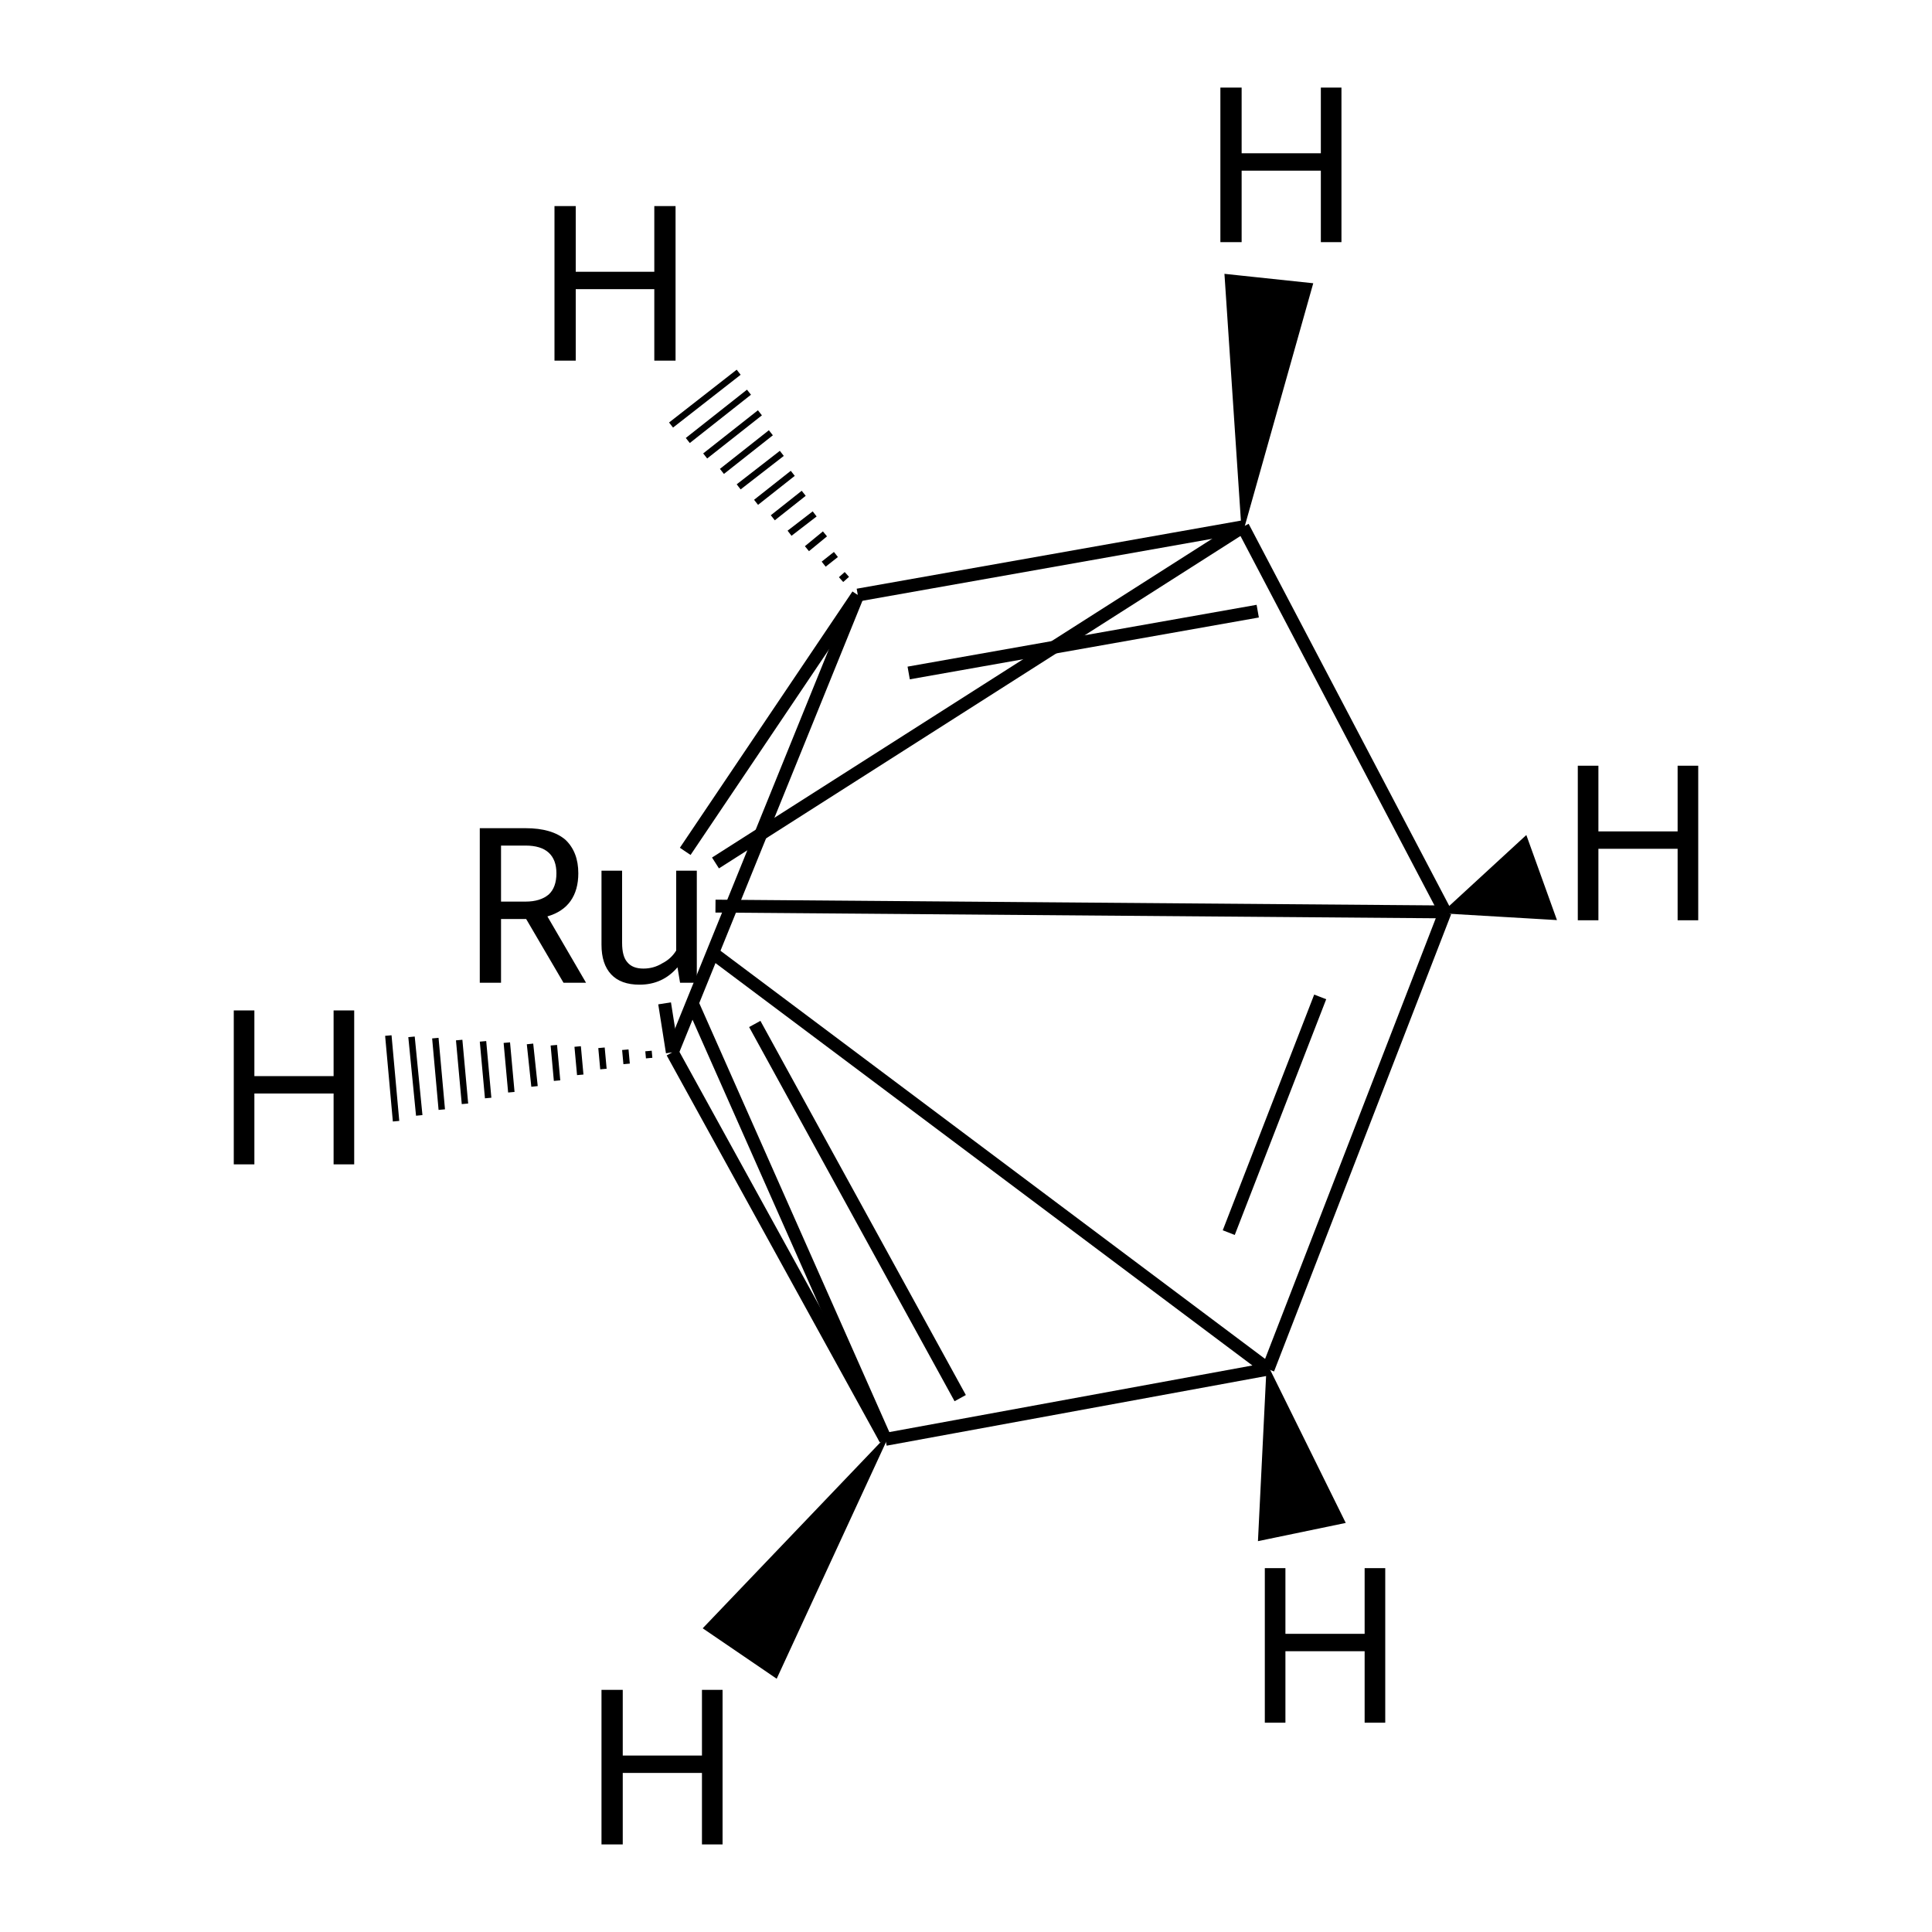 <?xml version='1.0' encoding='iso-8859-1'?>
<svg version='1.1' baseProfile='full'
              xmlns='http://www.w3.org/2000/svg'
                      xmlns:rdkit='http://www.rdkit.org/xml'
                      xmlns:xlink='http://www.w3.org/1999/xlink'
                  xml:space='preserve'
width='300px' height='300px' viewBox='0 0 300 300'>
<!-- END OF HEADER -->
<rect style='opacity:1.0;fill:#FFFFFF;stroke:none' width='300.0' height='300.0' x='0.0' y='0.0'> </rect>
<path class='bond-0 atom-1 atom-2' d='M 104.4,163.4 L 137.5,223.5' style='fill:none;fill-rule:evenodd;stroke:#000000;stroke-width:2.0px;stroke-linecap:butt;stroke-linejoin:miter;stroke-opacity:1' />
<path class='bond-0 atom-1 atom-2' d='M 117.2,159.0 L 149.1,217.1' style='fill:none;fill-rule:evenodd;stroke:#000000;stroke-width:2.0px;stroke-linecap:butt;stroke-linejoin:miter;stroke-opacity:1' />
<path class='bond-1 atom-1 atom-6' d='M 104.4,163.4 L 133.2,92.4' style='fill:none;fill-rule:evenodd;stroke:#000000;stroke-width:2.0px;stroke-linecap:butt;stroke-linejoin:miter;stroke-opacity:1' />
<path class='bond-2 atom-2 atom-3' d='M 137.5,223.5 L 196.9,212.6' style='fill:none;fill-rule:evenodd;stroke:#000000;stroke-width:2.0px;stroke-linecap:butt;stroke-linejoin:miter;stroke-opacity:1' />
<path class='bond-3 atom-3 atom-4' d='M 196.9,212.6 L 224.4,141.6' style='fill:none;fill-rule:evenodd;stroke:#000000;stroke-width:2.0px;stroke-linecap:butt;stroke-linejoin:miter;stroke-opacity:1' />
<path class='bond-3 atom-3 atom-4' d='M 190.8,191.4 L 205.0,154.8' style='fill:none;fill-rule:evenodd;stroke:#000000;stroke-width:2.0px;stroke-linecap:butt;stroke-linejoin:miter;stroke-opacity:1' />
<path class='bond-4 atom-4 atom-5' d='M 224.4,141.6 L 193.0,81.8' style='fill:none;fill-rule:evenodd;stroke:#000000;stroke-width:2.0px;stroke-linecap:butt;stroke-linejoin:miter;stroke-opacity:1' />
<path class='bond-5 atom-5 atom-6' d='M 193.0,81.8 L 133.2,92.4' style='fill:none;fill-rule:evenodd;stroke:#000000;stroke-width:2.0px;stroke-linecap:butt;stroke-linejoin:miter;stroke-opacity:1' />
<path class='bond-5 atom-5 atom-6' d='M 195.3,94.9 L 141.1,104.5' style='fill:none;fill-rule:evenodd;stroke:#000000;stroke-width:2.0px;stroke-linecap:butt;stroke-linejoin:miter;stroke-opacity:1' />
<path class='bond-6 atom-1 atom-7' d='M 100.8,164.3 L 100.7,163.2' style='fill:none;fill-rule:evenodd;stroke:#000000;stroke-width:1.0px;stroke-linecap:butt;stroke-linejoin:miter;stroke-opacity:1' />
<path class='bond-6 atom-1 atom-7' d='M 97.3,165.2 L 97.1,163.0' style='fill:none;fill-rule:evenodd;stroke:#000000;stroke-width:1.0px;stroke-linecap:butt;stroke-linejoin:miter;stroke-opacity:1' />
<path class='bond-6 atom-1 atom-7' d='M 93.7,166.0 L 93.4,162.7' style='fill:none;fill-rule:evenodd;stroke:#000000;stroke-width:1.0px;stroke-linecap:butt;stroke-linejoin:miter;stroke-opacity:1' />
<path class='bond-6 atom-1 atom-7' d='M 90.1,166.9 L 89.7,162.5' style='fill:none;fill-rule:evenodd;stroke:#000000;stroke-width:1.0px;stroke-linecap:butt;stroke-linejoin:miter;stroke-opacity:1' />
<path class='bond-6 atom-1 atom-7' d='M 86.5,167.8 L 86.0,162.3' style='fill:none;fill-rule:evenodd;stroke:#000000;stroke-width:1.0px;stroke-linecap:butt;stroke-linejoin:miter;stroke-opacity:1' />
<path class='bond-6 atom-1 atom-7' d='M 83.0,168.7 L 82.3,162.1' style='fill:none;fill-rule:evenodd;stroke:#000000;stroke-width:1.0px;stroke-linecap:butt;stroke-linejoin:miter;stroke-opacity:1' />
<path class='bond-6 atom-1 atom-7' d='M 79.4,169.6 L 78.7,161.9' style='fill:none;fill-rule:evenodd;stroke:#000000;stroke-width:1.0px;stroke-linecap:butt;stroke-linejoin:miter;stroke-opacity:1' />
<path class='bond-6 atom-1 atom-7' d='M 75.8,170.5 L 75.0,161.7' style='fill:none;fill-rule:evenodd;stroke:#000000;stroke-width:1.0px;stroke-linecap:butt;stroke-linejoin:miter;stroke-opacity:1' />
<path class='bond-6 atom-1 atom-7' d='M 72.2,171.4 L 71.3,161.5' style='fill:none;fill-rule:evenodd;stroke:#000000;stroke-width:1.0px;stroke-linecap:butt;stroke-linejoin:miter;stroke-opacity:1' />
<path class='bond-6 atom-1 atom-7' d='M 68.6,172.3 L 67.6,161.2' style='fill:none;fill-rule:evenodd;stroke:#000000;stroke-width:1.0px;stroke-linecap:butt;stroke-linejoin:miter;stroke-opacity:1' />
<path class='bond-6 atom-1 atom-7' d='M 65.1,173.2 L 63.9,161.0' style='fill:none;fill-rule:evenodd;stroke:#000000;stroke-width:1.0px;stroke-linecap:butt;stroke-linejoin:miter;stroke-opacity:1' />
<path class='bond-6 atom-1 atom-7' d='M 61.5,174.1 L 60.3,160.8' style='fill:none;fill-rule:evenodd;stroke:#000000;stroke-width:1.0px;stroke-linecap:butt;stroke-linejoin:miter;stroke-opacity:1' />
<path class='bond-7 atom-2 atom-8' d='M 137.5,223.5 L 120.5,260.3 L 109.5,252.8 Z' style='fill:#000000;fill-rule:evenodd;fill-opacity:1;stroke:#000000;stroke-width:0.5px;stroke-linecap:butt;stroke-linejoin:miter;stroke-opacity:1;' />
<path class='bond-8 atom-3 atom-9' d='M 196.9,212.6 L 208.6,236.3 L 195.6,239.0 Z' style='fill:#000000;fill-rule:evenodd;fill-opacity:1;stroke:#000000;stroke-width:0.5px;stroke-linecap:butt;stroke-linejoin:miter;stroke-opacity:1;' />
<path class='bond-9 atom-4 atom-10' d='M 224.4,141.6 L 236.9,130.1 L 241.4,142.6 Z' style='fill:#000000;fill-rule:evenodd;fill-opacity:1;stroke:#000000;stroke-width:0.5px;stroke-linecap:butt;stroke-linejoin:miter;stroke-opacity:1;' />
<path class='bond-10 atom-5 atom-11' d='M 193.0,81.8 L 190.4,42.8 L 203.6,44.2 Z' style='fill:#000000;fill-rule:evenodd;fill-opacity:1;stroke:#000000;stroke-width:0.5px;stroke-linecap:butt;stroke-linejoin:miter;stroke-opacity:1;' />
<path class='bond-11 atom-6 atom-12' d='M 130.6,90.0 L 131.5,89.2' style='fill:none;fill-rule:evenodd;stroke:#000000;stroke-width:1.0px;stroke-linecap:butt;stroke-linejoin:miter;stroke-opacity:1' />
<path class='bond-11 atom-6 atom-12' d='M 127.9,87.6 L 129.8,86.1' style='fill:none;fill-rule:evenodd;stroke:#000000;stroke-width:1.0px;stroke-linecap:butt;stroke-linejoin:miter;stroke-opacity:1' />
<path class='bond-11 atom-6 atom-12' d='M 125.3,85.2 L 128.1,82.9' style='fill:none;fill-rule:evenodd;stroke:#000000;stroke-width:1.0px;stroke-linecap:butt;stroke-linejoin:miter;stroke-opacity:1' />
<path class='bond-11 atom-6 atom-12' d='M 122.6,82.8 L 126.5,79.8' style='fill:none;fill-rule:evenodd;stroke:#000000;stroke-width:1.0px;stroke-linecap:butt;stroke-linejoin:miter;stroke-opacity:1' />
<path class='bond-11 atom-6 atom-12' d='M 120.0,80.4 L 124.8,76.6' style='fill:none;fill-rule:evenodd;stroke:#000000;stroke-width:1.0px;stroke-linecap:butt;stroke-linejoin:miter;stroke-opacity:1' />
<path class='bond-11 atom-6 atom-12' d='M 117.4,78.0 L 123.1,73.5' style='fill:none;fill-rule:evenodd;stroke:#000000;stroke-width:1.0px;stroke-linecap:butt;stroke-linejoin:miter;stroke-opacity:1' />
<path class='bond-11 atom-6 atom-12' d='M 114.7,75.6 L 121.4,70.4' style='fill:none;fill-rule:evenodd;stroke:#000000;stroke-width:1.0px;stroke-linecap:butt;stroke-linejoin:miter;stroke-opacity:1' />
<path class='bond-11 atom-6 atom-12' d='M 112.1,73.2 L 119.7,67.2' style='fill:none;fill-rule:evenodd;stroke:#000000;stroke-width:1.0px;stroke-linecap:butt;stroke-linejoin:miter;stroke-opacity:1' />
<path class='bond-11 atom-6 atom-12' d='M 109.5,70.8 L 118.0,64.1' style='fill:none;fill-rule:evenodd;stroke:#000000;stroke-width:1.0px;stroke-linecap:butt;stroke-linejoin:miter;stroke-opacity:1' />
<path class='bond-11 atom-6 atom-12' d='M 106.8,68.4 L 116.3,60.9' style='fill:none;fill-rule:evenodd;stroke:#000000;stroke-width:1.0px;stroke-linecap:butt;stroke-linejoin:miter;stroke-opacity:1' />
<path class='bond-11 atom-6 atom-12' d='M 104.2,66.0 L 114.7,57.8' style='fill:none;fill-rule:evenodd;stroke:#000000;stroke-width:1.0px;stroke-linecap:butt;stroke-linejoin:miter;stroke-opacity:1' />
<path class='bond-12 atom-0 atom-1' d='M 103.2,155.8 L 104.4,163.4' style='fill:none;fill-rule:evenodd;stroke:#000000;stroke-width:2.0px;stroke-linecap:butt;stroke-linejoin:miter;stroke-opacity:1' />
<path class='bond-13 atom-0 atom-2' d='M 107.5,155.8 L 137.5,223.5' style='fill:none;fill-rule:evenodd;stroke:#000000;stroke-width:2.0px;stroke-linecap:butt;stroke-linejoin:miter;stroke-opacity:1' />
<path class='bond-14 atom-0 atom-3' d='M 111.1,148.3 L 196.9,212.6' style='fill:none;fill-rule:evenodd;stroke:#000000;stroke-width:2.0px;stroke-linecap:butt;stroke-linejoin:miter;stroke-opacity:1' />
<path class='bond-15 atom-0 atom-4' d='M 111.1,140.7 L 224.4,141.6' style='fill:none;fill-rule:evenodd;stroke:#000000;stroke-width:2.0px;stroke-linecap:butt;stroke-linejoin:miter;stroke-opacity:1' />
<path class='bond-16 atom-0 atom-5' d='M 111.1,134.0 L 193.0,81.8' style='fill:none;fill-rule:evenodd;stroke:#000000;stroke-width:2.0px;stroke-linecap:butt;stroke-linejoin:miter;stroke-opacity:1' />
<path class='bond-17 atom-0 atom-6' d='M 106.4,132.2 L 133.2,92.4' style='fill:none;fill-rule:evenodd;stroke:#000000;stroke-width:2.0px;stroke-linecap:butt;stroke-linejoin:miter;stroke-opacity:1' />
<path class='atom-0' d='M 87.5 152.6
L 81.7 142.7
L 81.6 142.7
L 77.8 142.7
L 77.8 152.6
L 74.5 152.6
L 74.5 128.6
L 81.6 128.6
Q 85.7 128.6, 87.8 130.4
Q 89.8 132.3, 89.8 135.6
Q 89.8 138.2, 88.6 139.9
Q 87.4 141.6, 85.0 142.3
L 91.0 152.6
L 87.5 152.6
M 77.8 140.0
L 81.6 140.0
Q 83.9 140.0, 85.2 138.9
Q 86.4 137.8, 86.4 135.6
Q 86.4 133.5, 85.2 132.4
Q 84.0 131.3, 81.6 131.3
L 77.8 131.3
L 77.8 140.0
' fill='#000000'/>
<path class='atom-0' d='M 108.2 135.2
L 108.2 152.6
L 105.6 152.6
L 105.2 150.2
Q 102.9 152.9, 99.3 152.9
Q 96.4 152.9, 94.9 151.3
Q 93.4 149.7, 93.4 146.7
L 93.4 135.2
L 96.6 135.2
L 96.6 146.4
Q 96.6 148.5, 97.4 149.4
Q 98.2 150.4, 99.9 150.4
Q 101.5 150.4, 102.8 149.6
Q 104.2 148.9, 105.0 147.6
L 105.0 135.2
L 108.2 135.2
' fill='#000000'/>
<path class='atom-7' d='M 36.3 156.9
L 39.5 156.9
L 39.5 167.1
L 51.8 167.1
L 51.8 156.9
L 55.0 156.9
L 55.0 180.8
L 51.8 180.8
L 51.8 169.8
L 39.5 169.8
L 39.5 180.8
L 36.3 180.8
L 36.3 156.9
' fill='#000000'/>
<path class='atom-8' d='M 93.4 262.4
L 96.7 262.4
L 96.7 272.6
L 109.0 272.6
L 109.0 262.4
L 112.2 262.4
L 112.2 286.4
L 109.0 286.4
L 109.0 275.3
L 96.7 275.3
L 96.7 286.4
L 93.4 286.4
L 93.4 262.4
' fill='#000000'/>
<path class='atom-9' d='M 196.4 243.5
L 199.6 243.5
L 199.6 253.7
L 211.9 253.7
L 211.9 243.5
L 215.1 243.5
L 215.1 267.5
L 211.9 267.5
L 211.9 256.4
L 199.6 256.4
L 199.6 267.5
L 196.4 267.5
L 196.4 243.5
' fill='#000000'/>
<path class='atom-10' d='M 245.0 118.9
L 248.2 118.9
L 248.2 129.1
L 260.5 129.1
L 260.5 118.9
L 263.7 118.9
L 263.7 142.9
L 260.5 142.9
L 260.5 131.8
L 248.2 131.8
L 248.2 142.9
L 245.0 142.9
L 245.0 118.9
' fill='#000000'/>
<path class='atom-11' d='M 189.5 13.6
L 192.8 13.6
L 192.8 23.8
L 205.1 23.8
L 205.1 13.6
L 208.3 13.6
L 208.3 37.6
L 205.1 37.6
L 205.1 26.5
L 192.8 26.5
L 192.8 37.6
L 189.5 37.6
L 189.5 13.6
' fill='#000000'/>
<path class='atom-12' d='M 86.1 32.0
L 89.4 32.0
L 89.4 42.2
L 101.6 42.2
L 101.6 32.0
L 104.9 32.0
L 104.9 56.0
L 101.6 56.0
L 101.6 44.9
L 89.4 44.9
L 89.4 56.0
L 86.1 56.0
L 86.1 32.0
' fill='#000000'/>
</svg>
